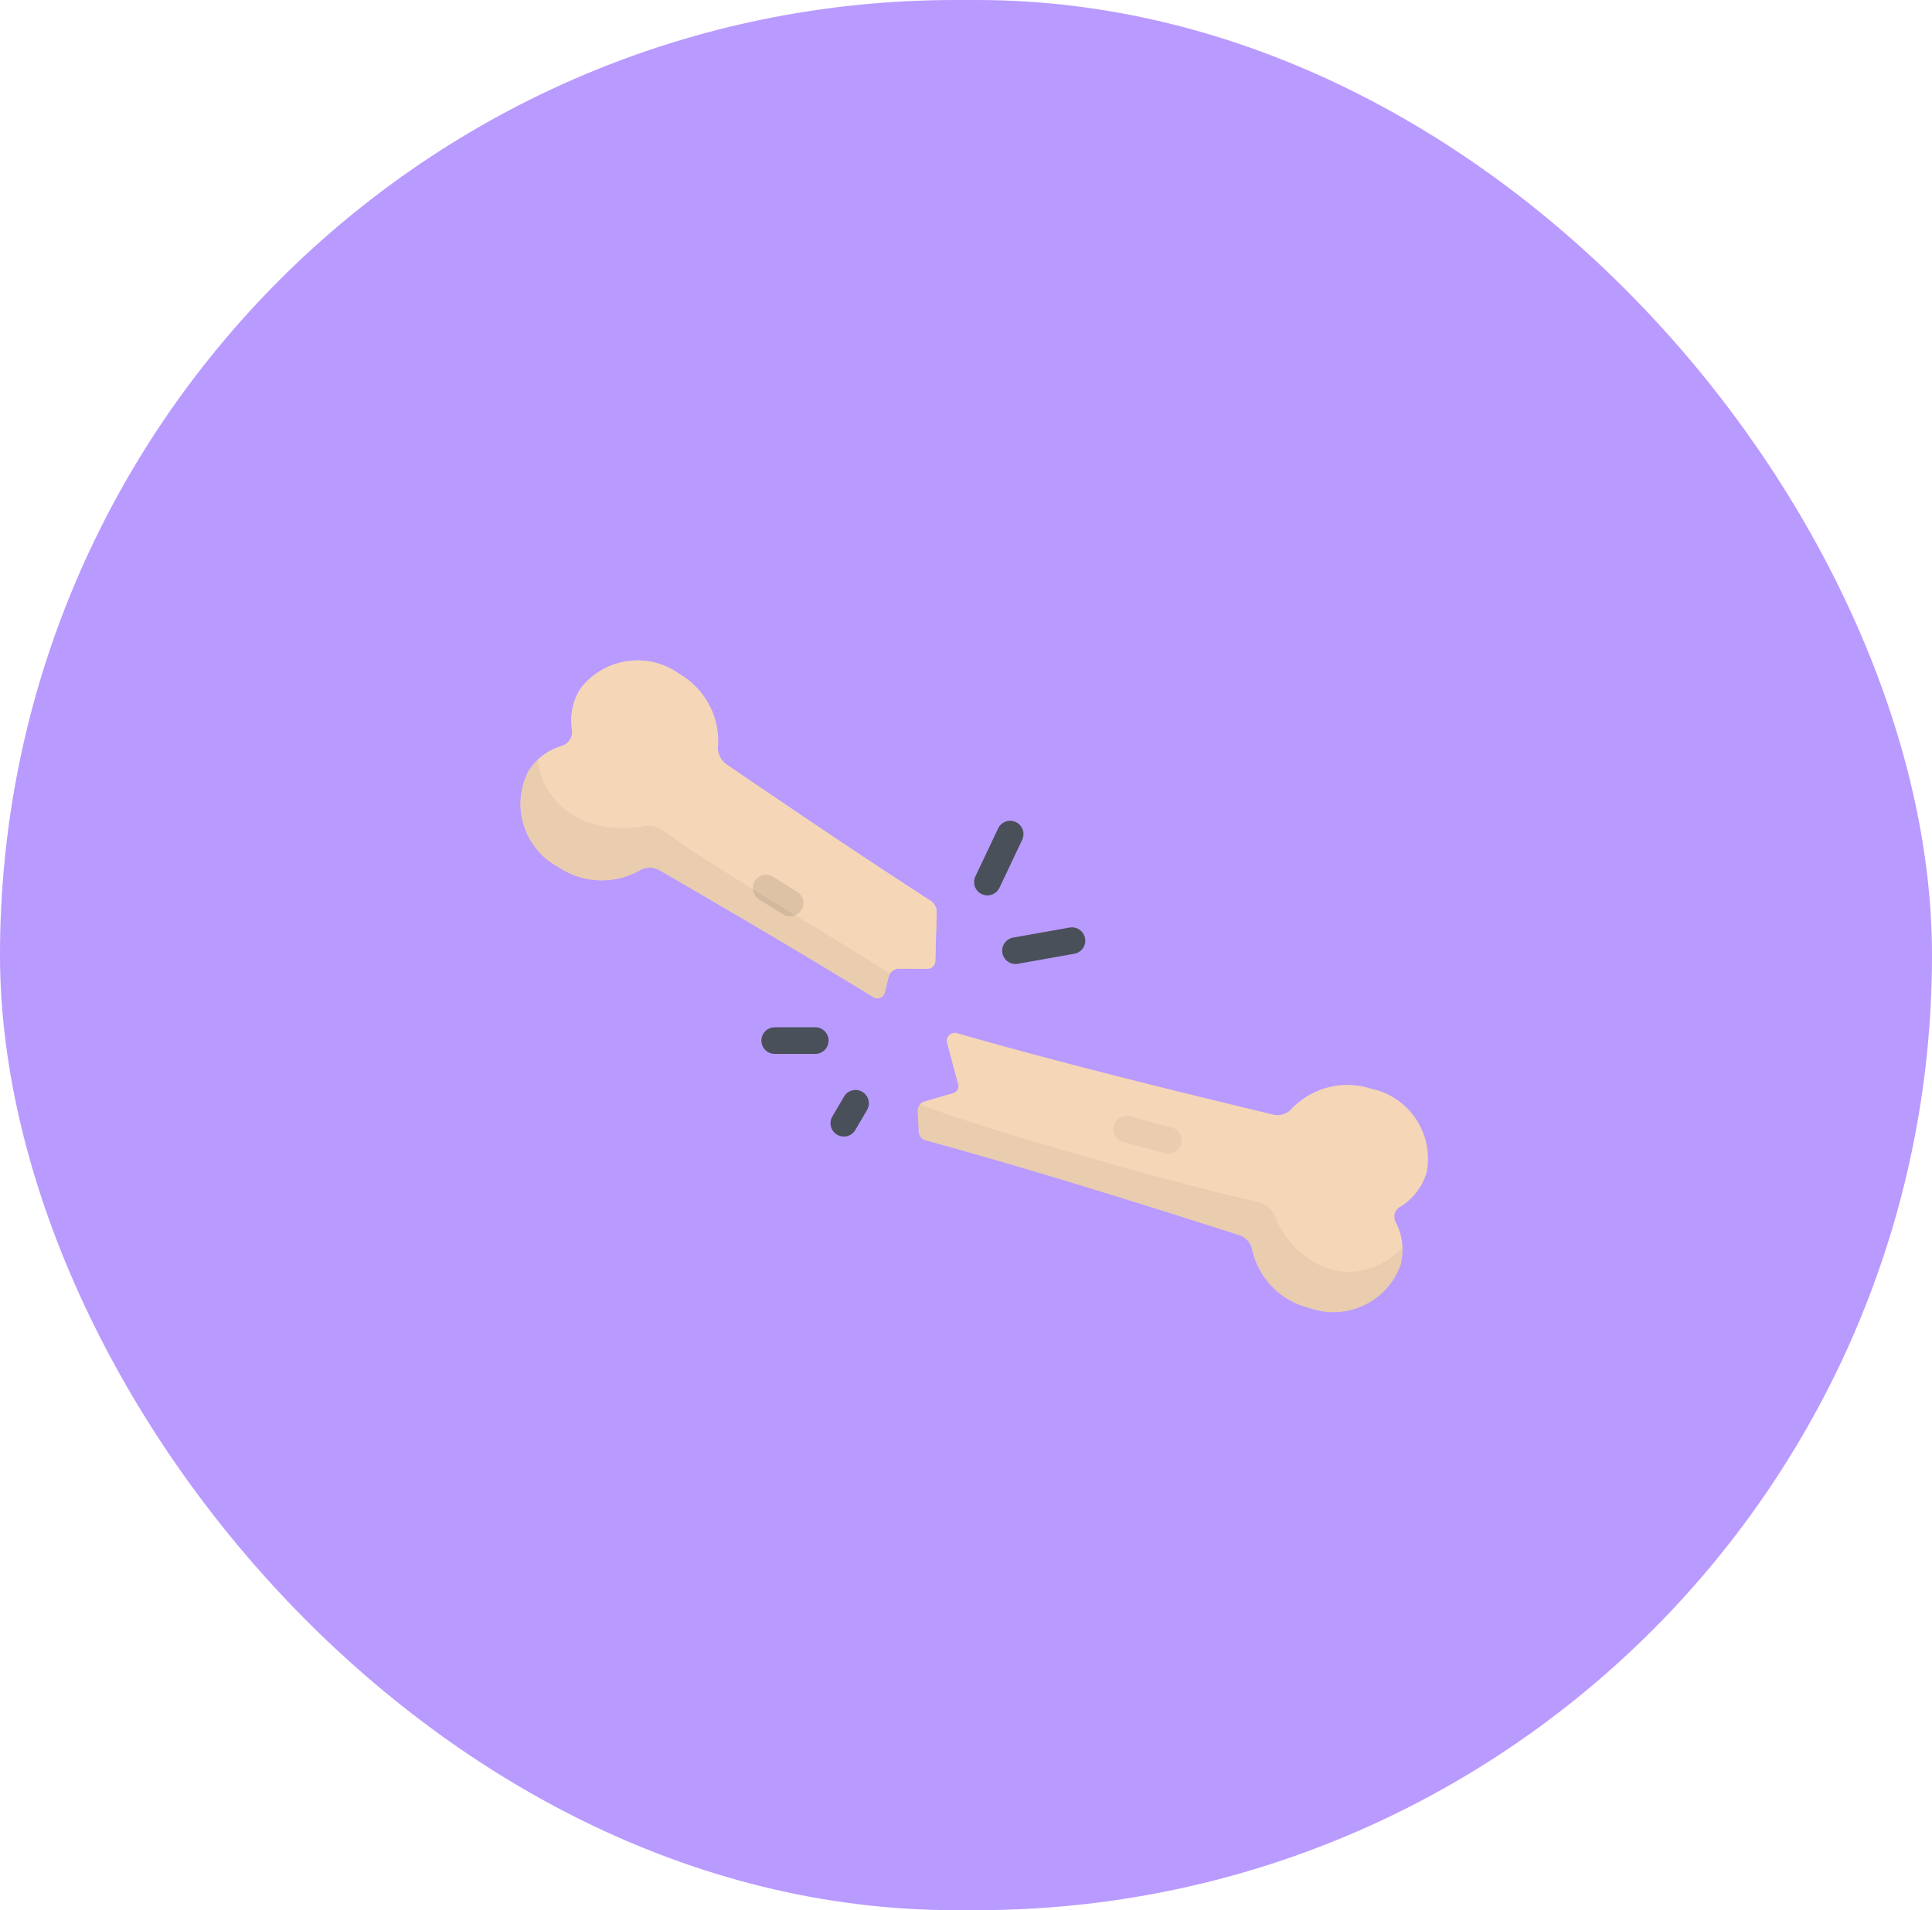 <svg xmlns="http://www.w3.org/2000/svg" width="90" height="89" viewBox="0 0 90 89"><defs><style>.a{fill:#b99aff;}.b{fill:#f5d7b7;}.c,.d{opacity:0.05;}.e{fill:#495059;}.f{opacity:0.1;}</style></defs><g transform="translate(-932 -873)"><g transform="translate(932.337 872.638)"><rect class="a" width="90" height="89" rx="44.5" transform="translate(-0.337 0.362)"/></g><g transform="translate(956.215 903.794)"><path class="b" d="M19.355,86.774l.062-2.266a.622.622,0,0,0-.285-.54c-3.4-2.2-6.889-4.567-9.491-6.344a.934.934,0,0,1-.411-.867,3.606,3.606,0,0,0-1.777-3.34,3.335,3.335,0,0,0-4.638.685,2.763,2.763,0,0,0-.381,1.891.69.69,0,0,1-.481.763A2.762,2.762,0,0,0,.412,77.913a3.335,3.335,0,0,0,1.382,4.48,3.606,3.606,0,0,0,3.78.163.934.934,0,0,1,.959,0c2.757,1.6,6.451,3.755,9.937,5.9A.355.355,0,0,0,17,88.238l.177-.718a.514.514,0,0,1,.5-.391l1.3.006A.373.373,0,0,0,19.355,86.774Z" transform="translate(0 -72.793)"/><g transform="translate(0 0)"><path class="b" d="M19.355,86.774l.062-2.266a.622.622,0,0,0-.285-.54c-3.4-2.2-6.889-4.567-9.491-6.344a.934.934,0,0,1-.411-.867,3.606,3.606,0,0,0-1.777-3.34,3.335,3.335,0,0,0-4.638.685,2.763,2.763,0,0,0-.381,1.891.69.69,0,0,1-.481.763A2.762,2.762,0,0,0,.412,77.913a3.335,3.335,0,0,0,1.382,4.48,3.606,3.606,0,0,0,3.78.163.934.934,0,0,1,.959,0c2.757,1.6,6.451,3.755,9.937,5.9A.355.355,0,0,0,17,88.238l.177-.718a.514.514,0,0,1,.5-.391l1.3.006A.373.373,0,0,0,19.355,86.774Z" transform="translate(0 -72.793)"/></g><path class="c" d="M17,139.285l.177-.718a.512.512,0,0,1,.074-.165c-2.572-1.632-8.483-5.087-10.538-6.645a1.172,1.172,0,0,0-.9-.216c-3.365.551-4.891-1.643-4.971-3.1a2.64,2.64,0,0,0-.431.518A3.335,3.335,0,0,0,1.8,133.44a3.606,3.606,0,0,0,3.78.163.934.934,0,0,1,.959,0c2.757,1.6,6.451,3.755,9.937,5.9A.355.355,0,0,0,17,139.285Z" transform="translate(-0.001 -123.839)"/><path class="b" d="M245.231,284.946a3.6,3.6,0,0,0-3.684.94.87.87,0,0,1-.859.271c-3.673-.883-8.849-2.143-13.41-3.42q-.652-.183-1.317-.373a.373.373,0,0,0-.463.455l.519,1.934a.326.326,0,0,1-.223.4l-1.34.393a.452.452,0,0,0-.325.456l.046.951a.444.444,0,0,0,.327.407q.7.189,1.376.38c4.56,1.276,9.638,2.885,13.235,4.036a.893.893,0,0,1,.6.7,3.606,3.606,0,0,0,2.657,2.693,3.335,3.335,0,0,0,4.25-1.981,2.78,2.78,0,0,0-.227-2.027.533.533,0,0,1,.2-.7,2.781,2.781,0,0,0,1.246-1.615A3.335,3.335,0,0,0,245.231,284.946Z" transform="translate(-205.595 -265.02)"/><path class="c" d="M246.623,330.13a2.651,2.651,0,0,0,.1-.809c-2.5,2.331-5.148.56-5.957-1.484a1.122,1.122,0,0,0-.821-.677c-3.112-.646-13.368-3.556-15.7-4.537a.45.45,0,0,0-.113.32l.046.951a.444.444,0,0,0,.327.407q.7.189,1.376.38c4.56,1.276,9.638,2.885,13.235,4.036a.894.894,0,0,1,.6.7,3.606,3.606,0,0,0,2.657,2.693A3.335,3.335,0,0,0,246.623,330.13Z" transform="translate(-205.598 -301.965)"/><g class="d" transform="translate(27.661 21.197)"><path d="M337.066,330.894a.619.619,0,0,1-.154-.02c-.353-.09-1.538-.4-1.964-.527a.62.62,0,0,1,.367-1.185c.265.082.995.277,1.9.51a.62.62,0,0,1-.153,1.221Z" transform="translate(-334.511 -329.134)"/></g><g transform="translate(11.253 7.45)"><path class="e" d="M256.551,166.362a.62.62,0,0,1-.56-.886l1.058-2.232a.62.62,0,0,1,1.121.531l-1.058,2.232A.62.62,0,0,1,256.551,166.362Z" transform="translate(-246.021 -162.889)"/><path class="e" d="M272.409,224.622a.62.62,0,0,1-.108-1.231l2.626-.467a.62.62,0,0,1,.217,1.221l-2.626.467A.617.617,0,0,1,272.409,224.622Z" transform="translate(-260.568 -217.951)"/><path class="e" d="M138.587,280.461H136.7a.62.62,0,1,1,0-1.24h1.888a.62.62,0,0,1,0,1.24Z" transform="translate(-136.078 -269.601)"/><path class="e" d="M175.6,316.719a.62.62,0,0,1-.534-.934l.544-.928a.62.62,0,1,1,1.07.627l-.544.928A.62.62,0,0,1,175.6,316.719Z" transform="translate(-171.759 -302.009)"/></g><path class="f" d="M132.98,195.232a.617.617,0,0,1-.328-.094l-1.118-.7a.62.62,0,0,1,.657-1.052l1.118.7a.62.62,0,0,1-.329,1.146Z" transform="translate(-120.39 -183.329)"/></g></g></svg>